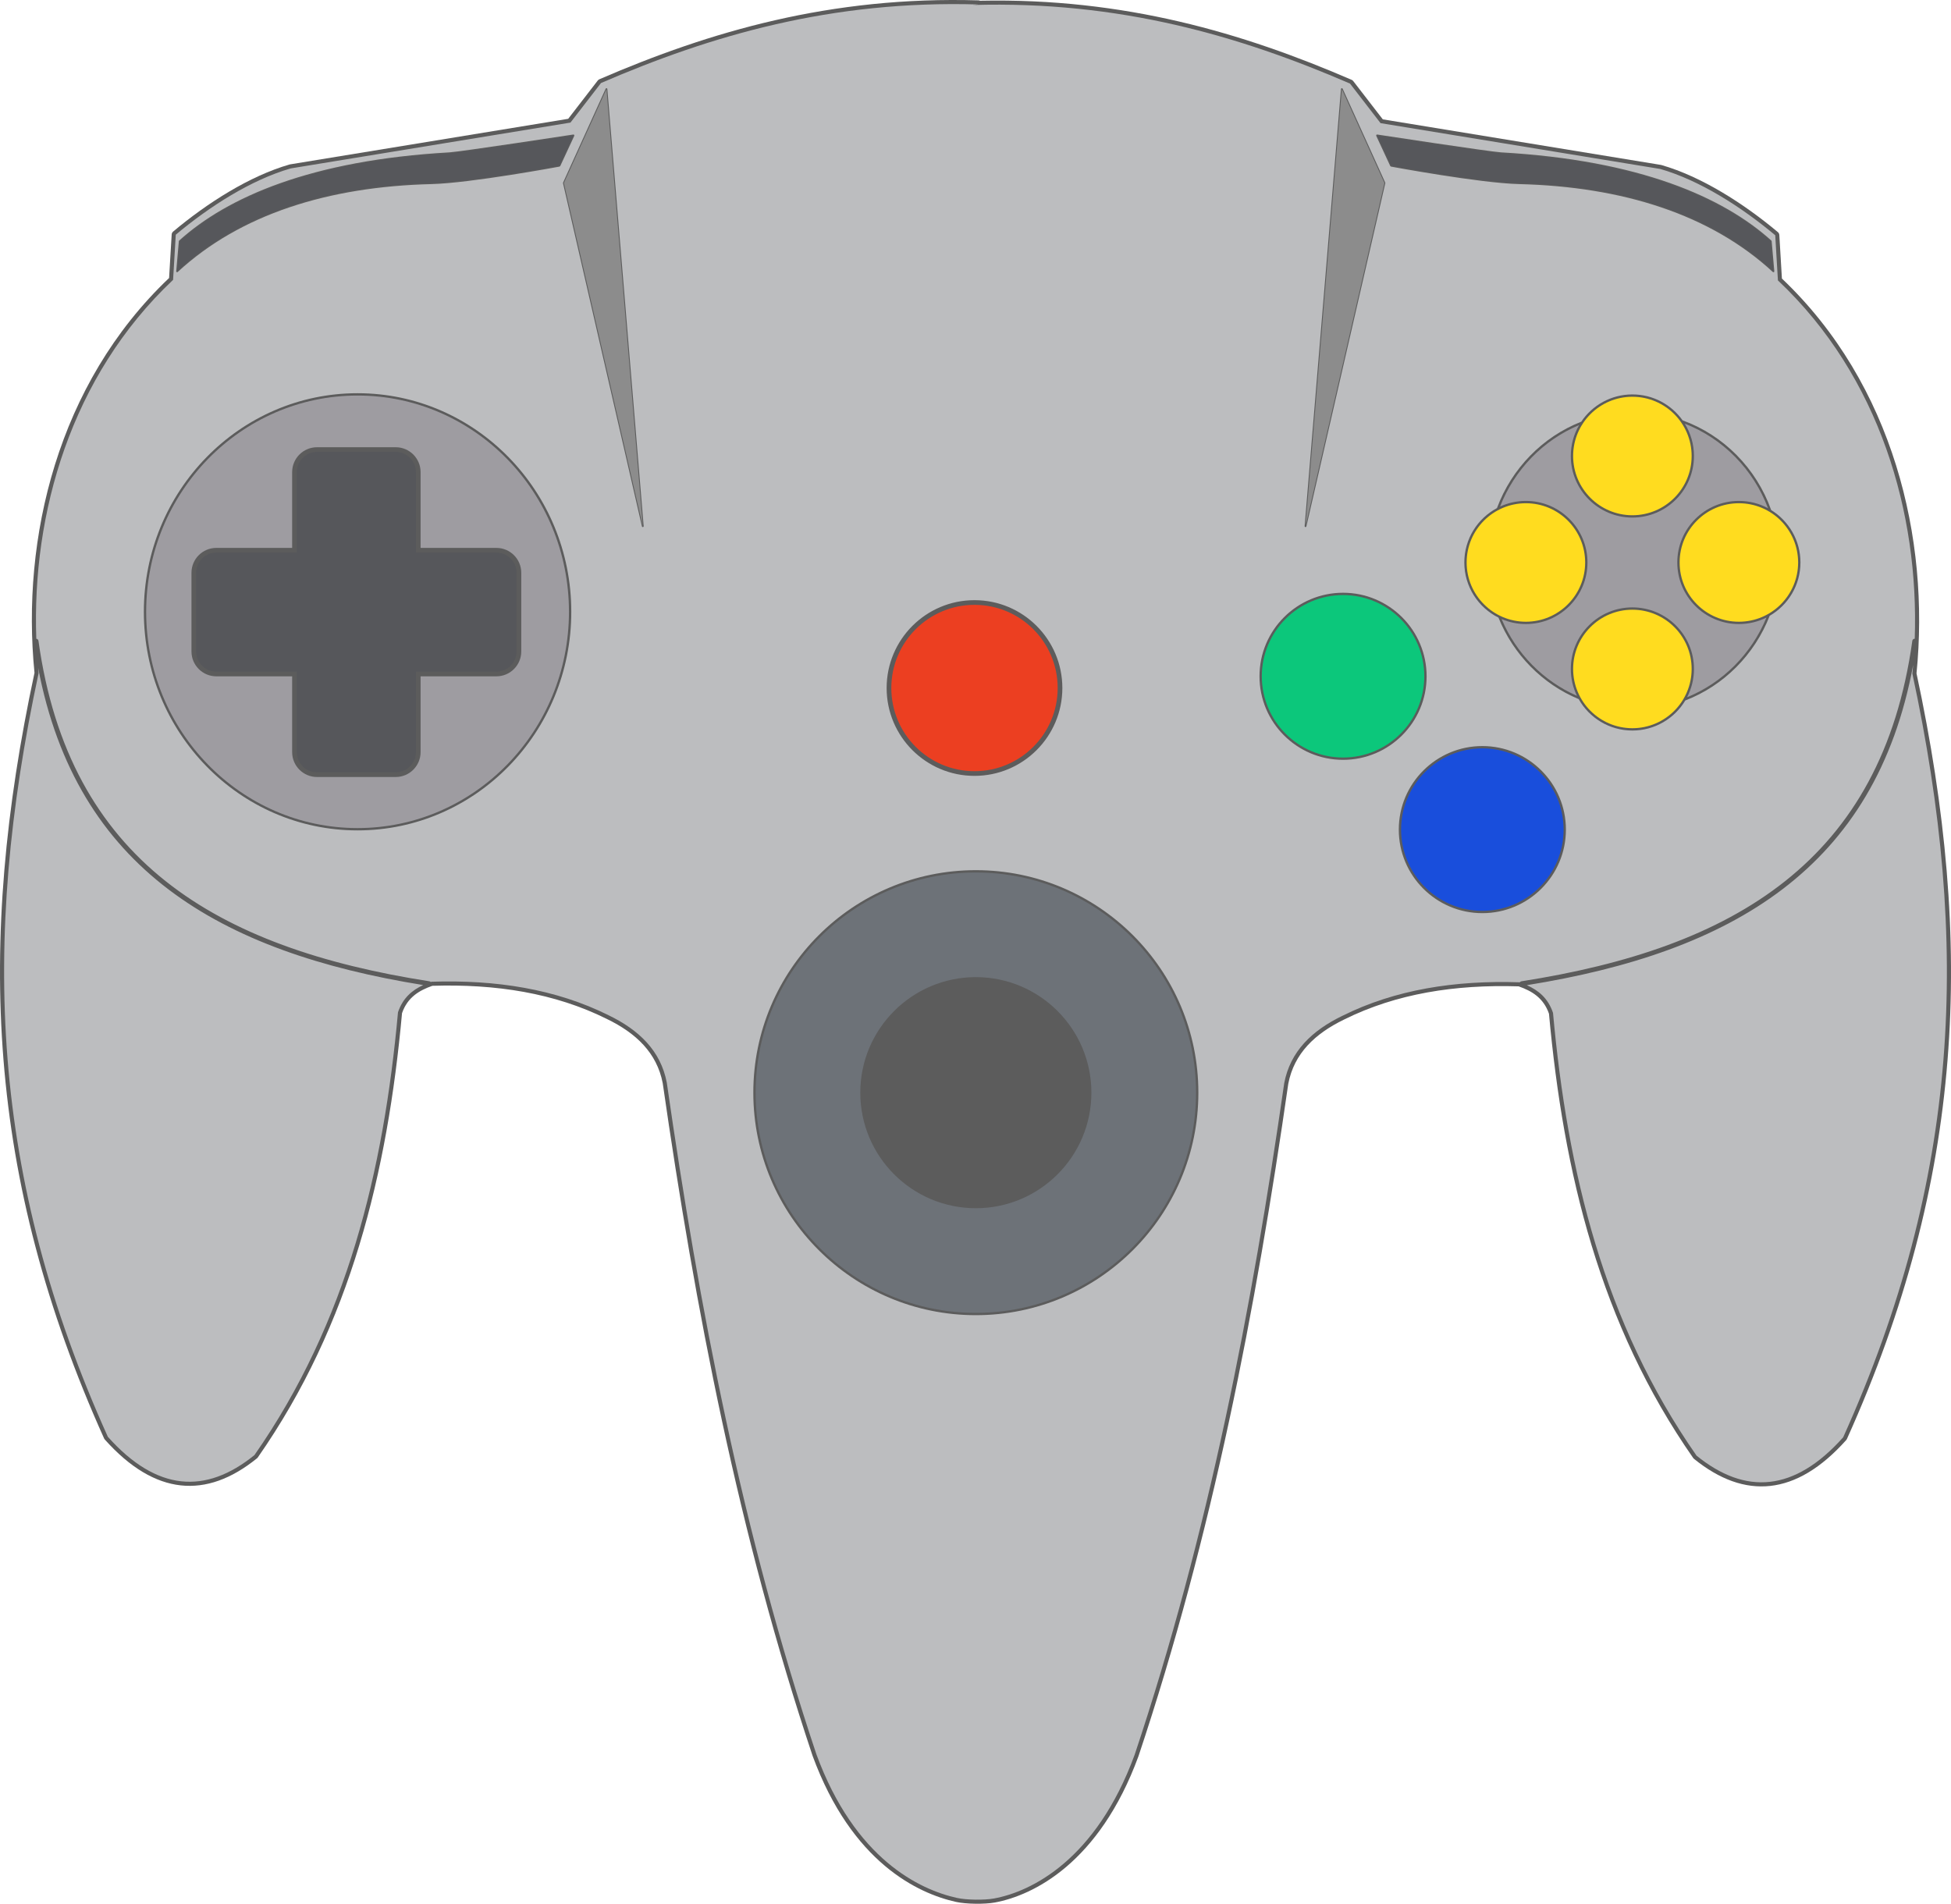 <?xml version="1.0" encoding="UTF-8" standalone="no"?>
<svg
   width="6939.98"
   height="6772.564"
   viewBox="0 0 6939.98 6772.564"
   version="1.1"
   xml:space="preserve"
   style="clip-rule:evenodd;fill-rule:evenodd;stroke-linejoin:round;stroke-miterlimit:2"
   id="svg21"
   sodipodi:docname="Controller_NoAnalogStick.svg"
   inkscape:version="1.1 (c4e8f9ed74, 2021-05-24)"
   xmlns:inkscape="http://www.inkscape.org/namespaces/inkscape"
   xmlns:sodipodi="http://sodipodi.sourceforge.net/DTD/sodipodi-0.dtd"
   xmlns="http://www.w3.org/2000/svg"
   xmlns:svg="http://www.w3.org/2000/svg"
   xmlns:serif="http://www.serif.com/"><defs
   id="defs25" /><sodipodi:namedview
   id="namedview23"
   pagecolor="#ffffff"
   bordercolor="#666666"
   borderopacity="1.0"
   inkscape:pageshadow="2"
   inkscape:pageopacity="0.0"
   inkscape:pagecheckerboard="0"
   showgrid="false"
   inkscape:zoom="0.14120073"
   inkscape:cx="2549.5619"
   inkscape:cy="3325.0536"
   inkscape:window-width="1920"
   inkscape:window-height="1007"
   inkscape:window-x="0"
   inkscape:window-y="0"
   inkscape:window-maximized="1"
   inkscape:current-layer="svg21" />
    <path
   id="Dark-Grey-Background"
   serif:id="Dark Grey Background"
   d="m 3485.979,2.588 c -1.71,-0.78 -3.6,-1.238 -5.6,-1.297 -525.25,-15.515 -954.91,110.642 -1348.31,280.692 -2.27,0.98 -4.25,2.52 -5.76,4.47 0,0 -86.49,112.05 -105.13,136.2 0,0 -989.45,162.11 -989.45,162.11 -0.56,0.09 -1.12,0.21 -1.67,0.37 -142.03,40.9 -291.91,136.24 -414.19,238.67 -3.08,2.58 -4.96,6.31 -5.19,10.31 l -9.22,154.89 c -397.1,377.01 -526.315,926.87 -478.774,1404.51 -206.973,965.88 -169.652,1797.32 247.614,2723.75 0.61,1.36 1.43,2.62 2.42,3.73 89.88,100.63 180.14,153.26 270.03,163.16 90.43,9.96 181.08,-23.11 271.52,-96.36 1.06,-0.86 2,-1.86 2.78,-2.98 330.66,-473.66 461.43,-1013.94 513.03,-1580.62 19.77,-56.61 61.28,-80.79 107.84,-97.21 225.55,-7.03 435.22,25.53 620.94,118.06 0.04,0.02 0.09,0.04 0.14,0.07 103.14,50 177.58,120.18 198.4,228.3 115.43,802.65 268.91,1602.12 532.91,2392.38 0.04,0.14 0.09,0.27 0.14,0.4 139.45,380.18 375.31,489.92 510.3,519.84 35.72,7.92 102.14,8.67 137.97,2.07 135.64,-24.99 371.27,-139.55 510.81,-519.95 0.05,-0.13 0.09,-0.27 0.14,-0.4 264,-790.27 417.47,-1589.73 532.91,-2392.38 20.81,-108.12 95.26,-178.3 198.4,-228.31 0.05,-0.02 0.09,-0.04 0.14,-0.07 185.72,-92.52 395.39,-125.08 620.93,-118.05 46.57,16.42 88.08,40.59 107.85,97.21 51.6,566.67 182.37,1106.96 513.03,1580.61 0.78,1.12 1.72,2.13 2.78,2.99 90.44,73.25 181.09,106.31 271.52,96.36 89.88,-9.9 180.14,-62.53 270.03,-163.17 0.99,-1.11 1.81,-2.37 2.42,-3.72 417.27,-926.44 454.59,-1757.87 247.61,-2723.76 47.54,-477.64 -81.67,-1027.49 -478.78,-1404.5 0,0 -9.21,-154.89 -9.21,-154.89 -0.23,-4.01 -2.11,-7.74 -5.19,-10.31 -122.28,-102.44 -272.16,-197.77 -414.19,-238.67 -0.55,-0.16 -1.11,-0.28 -1.68,-0.38 l -989.44,-162.1 c 0,0 -105.13,-136.2 -105.13,-136.2 -1.51,-1.95 -3.49,-3.49 -5.76,-4.47 -386.8,-167.19 -808.64,-291.959 -1321.93,-281.355 z"
   style="fill:#5c5c5c" />
    <path
   id="Grey-Shell"
   serif:id="Grey Shell"
   d="m 129.112,2272.363 c 3.836,0.28 7.094,3.2 7.645,7.16 108.792,782.13 632.762,1093.25 1390.742,1211.43 1.92,0.3 3.58,1.23 4.81,2.55 0.97,-0.35 1.94,-0.69 2.91,-1.02 228.94,-7.4 441.71,25.63 630.14,119.5 107.7,52.22 184.8,126.04 206.42,239.02 115.32,801.9 268.6,1600.64 532.36,2390.17 136.78,372.89 367.36,481.28 499.76,510.63 34.22,7.58 97.85,8.28 132.18,1.95 132.96,-24.49 362.98,-137.73 499.76,-510.62 263.76,-789.53 417.03,-1588.27 532.35,-2390.17 21.62,-112.98 98.73,-186.8 206.43,-239.02 188.43,-93.87 401.2,-126.9 630.13,-119.51 l 1.09,0.38 c 1.24,-2 3.31,-3.47 5.81,-3.86 757.98,-118.18 1281.96,-429.3 1390.75,-1211.43 0.59,-4.26 4.32,-7.32 8.54,-7.18 15.5,-444.61 -123.18,-932.43 -486.64,-1274.75 l -9.55,-160.66 c -120.74,-101.14 -268.63,-195.44 -408.86,-235.83 l -995.12,-163.03 -108.64,-140.75 c -391.6,-169.26 -819.27,-294.942 -1342.1,-279.5 l 19.92,-1.95 c -522.83,-15.449 -950.5,110.23 -1342.1,279.5 l -108.64,140.74 -995.12,163.04 c -140.24,40.38 -288.12,134.69 -408.86,235.83 l -9.55,160.65 c -363.98,342.8 -502.532,831.53 -486.567,1276.73 z m 6676.297,93 c -133.83,723.88 -644.74,1022.32 -1374.29,1139.38 40.8,18.15 75.33,45.7 93.14,98.34 51.26,564.76 181.12,1103.32 510.63,1575.34 173.83,140.8 347.66,129.44 521.49,-65.19 416.2,-924.07 452.99,-1753.32 246.17,-2716.94 1.04,-10.28 1.99,-20.59 2.86,-30.93 z m -6669.809,9.89 c 0.58,6.41 1.186,12.75 1.824,19.08 -206.821,963.62 -170.028,1792.87 246.175,2716.94 173.83,194.63 347.66,205.99 521.49,65.19 329.51,-472.01 459.37,-1010.58 510.63,-1575.34 17.31,-51.17 50.42,-78.63 89.73,-96.79 -724.85,-116.82 -1233.37,-413.23 -1369.849,-1129.08 z m 3335.609,720.31 c -436.89,0 -791.59,354.7 -791.59,791.59 0,436.89 354.7,791.59 791.59,791.59 436.9,0 791.6,-354.7 791.6,-791.59 0,-436.89 -354.7,-791.59 -791.6,-791.59 z m 1801.72,-441.53 c -164.06,0 -297.27,133.2 -297.27,297.27 0,164.06 133.21,297.26 297.27,297.26 164.07,0 297.27,-133.2 297.27,-297.26 0,-164.07 -133.2,-297.27 -297.27,-297.27 z m -4001.01,-1255.22 c -419.54,0 -760.26,348.41 -760.26,777.66 0,429.26 340.72,777.67 760.26,777.67 419.55,0 760.27,-348.41 760.27,-777.67 0,-429.25 -340.72,-777.66 -760.27,-777.66 z m 2194.49,736.27 c -172.49,0 -312.53,140.04 -312.53,312.54 0,172.49 140.04,312.53 312.53,312.53 172.5,0 312.54,-140.04 312.54,-312.53 0,-172.5 -140.04,-312.54 -312.54,-312.54 z m 1311.03,-26.45 c -164.07,0 -297.27,133.2 -297.27,297.27 0,164.06 133.2,297.27 297.27,297.27 164.07,0 297.27,-133.21 297.27,-297.27 0,-164.07 -133.2,-297.27 -297.27,-297.27 z m 1207.81,-613.24 c -39.72,-55.83 -104.95,-92.27 -178.63,-92.27 -75.78,0 -142.62,38.56 -181.96,97.09 -137.8,54.15 -247.39,166.45 -299.78,307.38 -69.08,36.88 -116.14,109.69 -116.14,193.4 0,85.87 49.51,160.26 121.51,196.18 53.04,131.36 156.31,236.28 285.32,289.86 37.57,66.73 109.08,111.84 191.05,111.84 79.94,0 149.94,-42.9 188.2,-106.92 136.87,-52.73 246.3,-162.68 300.17,-301.23 65.44,-37.91 109.51,-108.71 109.51,-189.73 0,-78.8 -41.69,-147.94 -104.2,-186.54 -52.89,-148.48 -168.99,-266.13 -315.05,-319.06 z m -3982.31,-845.67 c -0.28,0.62 -0.35,1.32 -0.2,1.99 l 280.72,1220.91 c 0.37,1.6 1.91,2.64 3.53,2.39 1.62,-0.26 2.77,-1.72 2.63,-3.35 l -129.22,-1555.1 c -0.11,-1.42 -1.18,-2.58 -2.58,-2.82 -1.4,-0.24 -2.79,0.49 -3.38,1.79 z m 2924.76,1.99 c 0.15,-0.67 0.08,-1.37 -0.2,-1.99 l -151.5,-334.19 c -0.59,-1.3 -1.98,-2.03 -3.38,-1.79 -1.4,0.24 -2.46,1.4 -2.58,2.82 l -129.22,1555.1 c -0.14,1.63 1.01,3.09 2.63,3.35 1.62,0.25 3.16,-0.79 3.53,-2.39 z m -29.03,-173.21 -2.99,1.2 -0.35,3.2 50.19,108.04 2.77,1.81 c 0,0 315.81,58.77 455.17,62.18 367.95,9.03 680.85,107.79 902.79,312.71 0.95,0.88 2.33,1.08 3.49,0.51 1.16,-0.57 1.85,-1.79 1.74,-3.08 l -9.33,-107.08 c -0.07,-0.79 -0.44,-1.52 -1.02,-2.05 -171.19,-154.53 -469.35,-286.15 -961.53,-313.93 -38.87,-2.19 -440.93,-63.51 -440.93,-63.51 z m -2855.68,4.4 -0.35,-3.2 -3,-1.2 c 0,0 -402.06,61.32 -440.93,63.51 -492.17,27.78 -790.33,159.4 -961.52,313.93 -0.59,0.53 -0.95,1.26 -1.02,2.05 l -9.33,107.08 c -0.12,1.29 0.57,2.51 1.73,3.08 1.16,0.57 2.55,0.37 3.5,-0.51 221.94,-204.92 534.84,-303.68 902.78,-312.71 139.36,-3.41 455.17,-62.18 455.17,-62.18 l 2.78,-1.81 z"
   style="fill:#bcbdbf" />
    <path
   id="Grey-D-Pad---C---Circles"
   serif:id="Grey D-Pad - C - Circles"
   d="m 1271.919,1407.143 c 415.01,0 751.93,344.73 751.93,769.33 0,424.61 -336.92,769.34 -751.93,769.34 -415,0 -751.92,-344.73 -751.92,-769.34 0,-424.6 336.92,-769.33 751.92,-769.33 z m -232.71,541.99 H 769.569 c -48.83,0 -88.48,39.64 -88.48,88.48 v 279.93 c 0,48.83 39.65,88.48 88.48,88.48 0,0 269.64,0 269.64,0 0,61.15 0,269.63 0,269.63 0,48.84 39.64,88.48 88.48,88.48 h 279.93 c 48.83,0 88.48,-39.64 88.48,-88.48 0,0 0,-208.48 0,-269.63 0,0 269.63,0 269.63,0 48.83,0 88.48,-39.65 88.48,-88.48 0,0 0,-279.93 0,-279.93 0,-48.84 -39.65,-88.48 -88.48,-88.48 h -269.63 c 0,0 0,-269.63 0,-269.63 0,-48.84 -39.65,-88.49 -88.48,-88.49 h -279.93 c -48.84,0 -88.48,39.65 -88.48,88.49 0,0 0,269.63 0,269.63 z m 4953.91,-441.89 c 135.65,52.68 243.76,162.58 295.91,300.71 -30.86,-16.61 -66.15,-26.04 -103.62,-26.04 -120.92,0 -219.09,98.17 -219.09,219.08 0,120.92 98.17,219.09 219.09,219.09 35.27,0 68.61,-8.35 98.13,-23.18 -52.91,128.86 -155.03,231.55 -282.3,283.53 15.63,-30.14 24.47,-64.37 24.47,-100.65 0,-120.91 -98.17,-219.08 -219.09,-219.08 -120.92,0 -219.09,98.17 -219.09,219.08 0,34.26 7.88,66.69 21.92,95.58 -119.92,-52.66 -216.22,-150.76 -268.03,-273 26.52,11.4 55.74,17.72 86.41,17.72 120.92,0 219.09,-98.17 219.09,-219.09 0,-120.91 -98.17,-219.08 -219.09,-219.08 -32.83,0 -63.98,7.23 -91.93,20.19 51.34,-131.16 153.3,-236.17 281.21,-289.83 -18.8,32.31 -29.58,69.88 -29.58,109.94 0,120.91 98.17,219.08 219.09,219.08 120.92,0 219.09,-98.17 219.09,-219.08 0,-42.16 -11.93,-81.54 -32.59,-114.97 z"
   style="fill:#9e9ca1" />
    <path
   id="Dark-Grey-D-Pad---C"
   serif:id="Dark Grey D-Pad - C"
   d="M 1055.869,1965.793 H 769.569 c -39.63,0 -71.81,32.18 -71.81,71.82 v 279.93 c 0,39.64 32.18,71.81 71.81,71.81 h 286.3 v 286.3 c 0,39.64 32.18,71.82 71.82,71.82 h 279.93 c 39.63,0 71.81,-32.18 71.81,-71.82 v -286.3 h 286.3 c 39.64,0 71.82,-32.17 71.82,-71.81 v -279.93 c 0,-39.64 -32.18,-71.82 -71.82,-71.82 h -286.3 v -286.29 c 0,-39.64 -32.18,-71.82 -71.81,-71.82 h -279.93 c -39.64,0 -71.82,32.18 -71.82,71.82 z m 984.28,-1484.2 c 0,0 -402.36,61.34 -441.26,63.54 -491.16,27.73 -788.77,158.91 -959.61,313.13 l -9.33,107.08 c 222.45,-205.38 536.03,-304.49 904.83,-313.53 139.36,-3.42 455.18,-62.18 455.18,-62.18 z m 2858.01,0 c 0,0 402.37,61.34 441.27,63.54 491.16,27.73 788.76,158.91 959.6,313.13 l 9.34,107.08 c -222.46,-205.38 -536.04,-304.49 -904.83,-313.53 -139.36,-3.42 -455.19,-62.18 -455.19,-62.18 z"
   style="fill:#56575b" />
    <path
   id="Grey-Shading"
   serif:id="Grey Shading"
   d="m 2005.789,651.013 280.72,1220.91 -129.22,-1555.1 z m 2918.86,0 -280.72,1220.91 129.22,-1555.1 z"
   style="fill:#8c8c8c" />
    <path
   id="Grey-Analog-Stick-Outer-Circle"
   serif:id="Grey Analog Stick Outer Circle"
   d="m 3471.209,3103.893 c 432.3,0 783.26,350.97 783.26,783.26 0,432.29 -350.96,783.26 -783.26,783.26 -432.29,0 -783.25,-350.97 -783.25,-783.26 0,-432.29 350.96,-783.26 783.25,-783.26 z m 0,372.23 c -226.85,0 -411.03,184.17 -411.03,411.03 0,226.85 184.18,411.03 411.03,411.03 226.86,0 411.03,-184.18 411.03,-411.03 0,-226.86 -184.17,-411.03 -411.03,-411.03 z"
   style="fill:#6d7278" />
    
    <path
   id="Yellow-Buttons"
   serif:id="Yellow Buttons"
   d="m 5806.619,2169.033 c 116.32,0 210.76,94.44 210.76,210.75 0,116.32 -94.44,210.76 -210.76,210.76 -116.32,0 -210.75,-94.44 -210.75,-210.76 0,-116.31 94.43,-210.75 210.75,-210.75 z m 0,-757.58 c 116.32,0 210.76,94.44 210.76,210.76 0,116.32 -94.44,210.75 -210.76,210.75 -116.32,0 -210.75,-94.43 -210.75,-210.75 0,-116.32 94.43,-210.76 210.75,-210.76 z m 168.04,589.54 c 0,-116.31 94.43,-210.75 210.75,-210.75 116.32,0 210.76,94.44 210.76,210.75 0,116.32 -94.44,210.76 -210.76,210.76 -116.32,0 -210.75,-94.44 -210.75,-210.76 z m -757.58,0 c 0,-116.31 94.44,-210.75 210.75,-210.75 116.32,0 210.76,94.44 210.76,210.75 0,116.32 -94.44,210.76 -210.76,210.76 -116.31,0 -210.75,-94.44 -210.75,-210.76 z"
   style="fill:#ffdc1f" />
    <g
   id="Green-Button"
   serif:id="Green Button"
   transform="translate(-844.081,-1000.716)">
        <circle
   cx="5621.52"
   cy="3406.62"
   r="288.935"
   style="fill:#0cc77b"
   id="circle12" />
    </g>
    <g
   id="Blue-Button"
   serif:id="Blue Button"
   transform="translate(-348.588,-455.317)">
        <circle
   cx="5621.52"
   cy="3406.62"
   r="288.935"
   style="fill:#194edc"
   id="circle15" />
    </g>
    <g
   id="Red-Button"
   serif:id="Red Button"
   transform="translate(-794.175,-982.892)">
        <circle
   cx="4260.59"
   cy="3430.51"
   r="295.87"
   style="fill:#ec3f21"
   id="circle18" />
    </g>
</svg>
